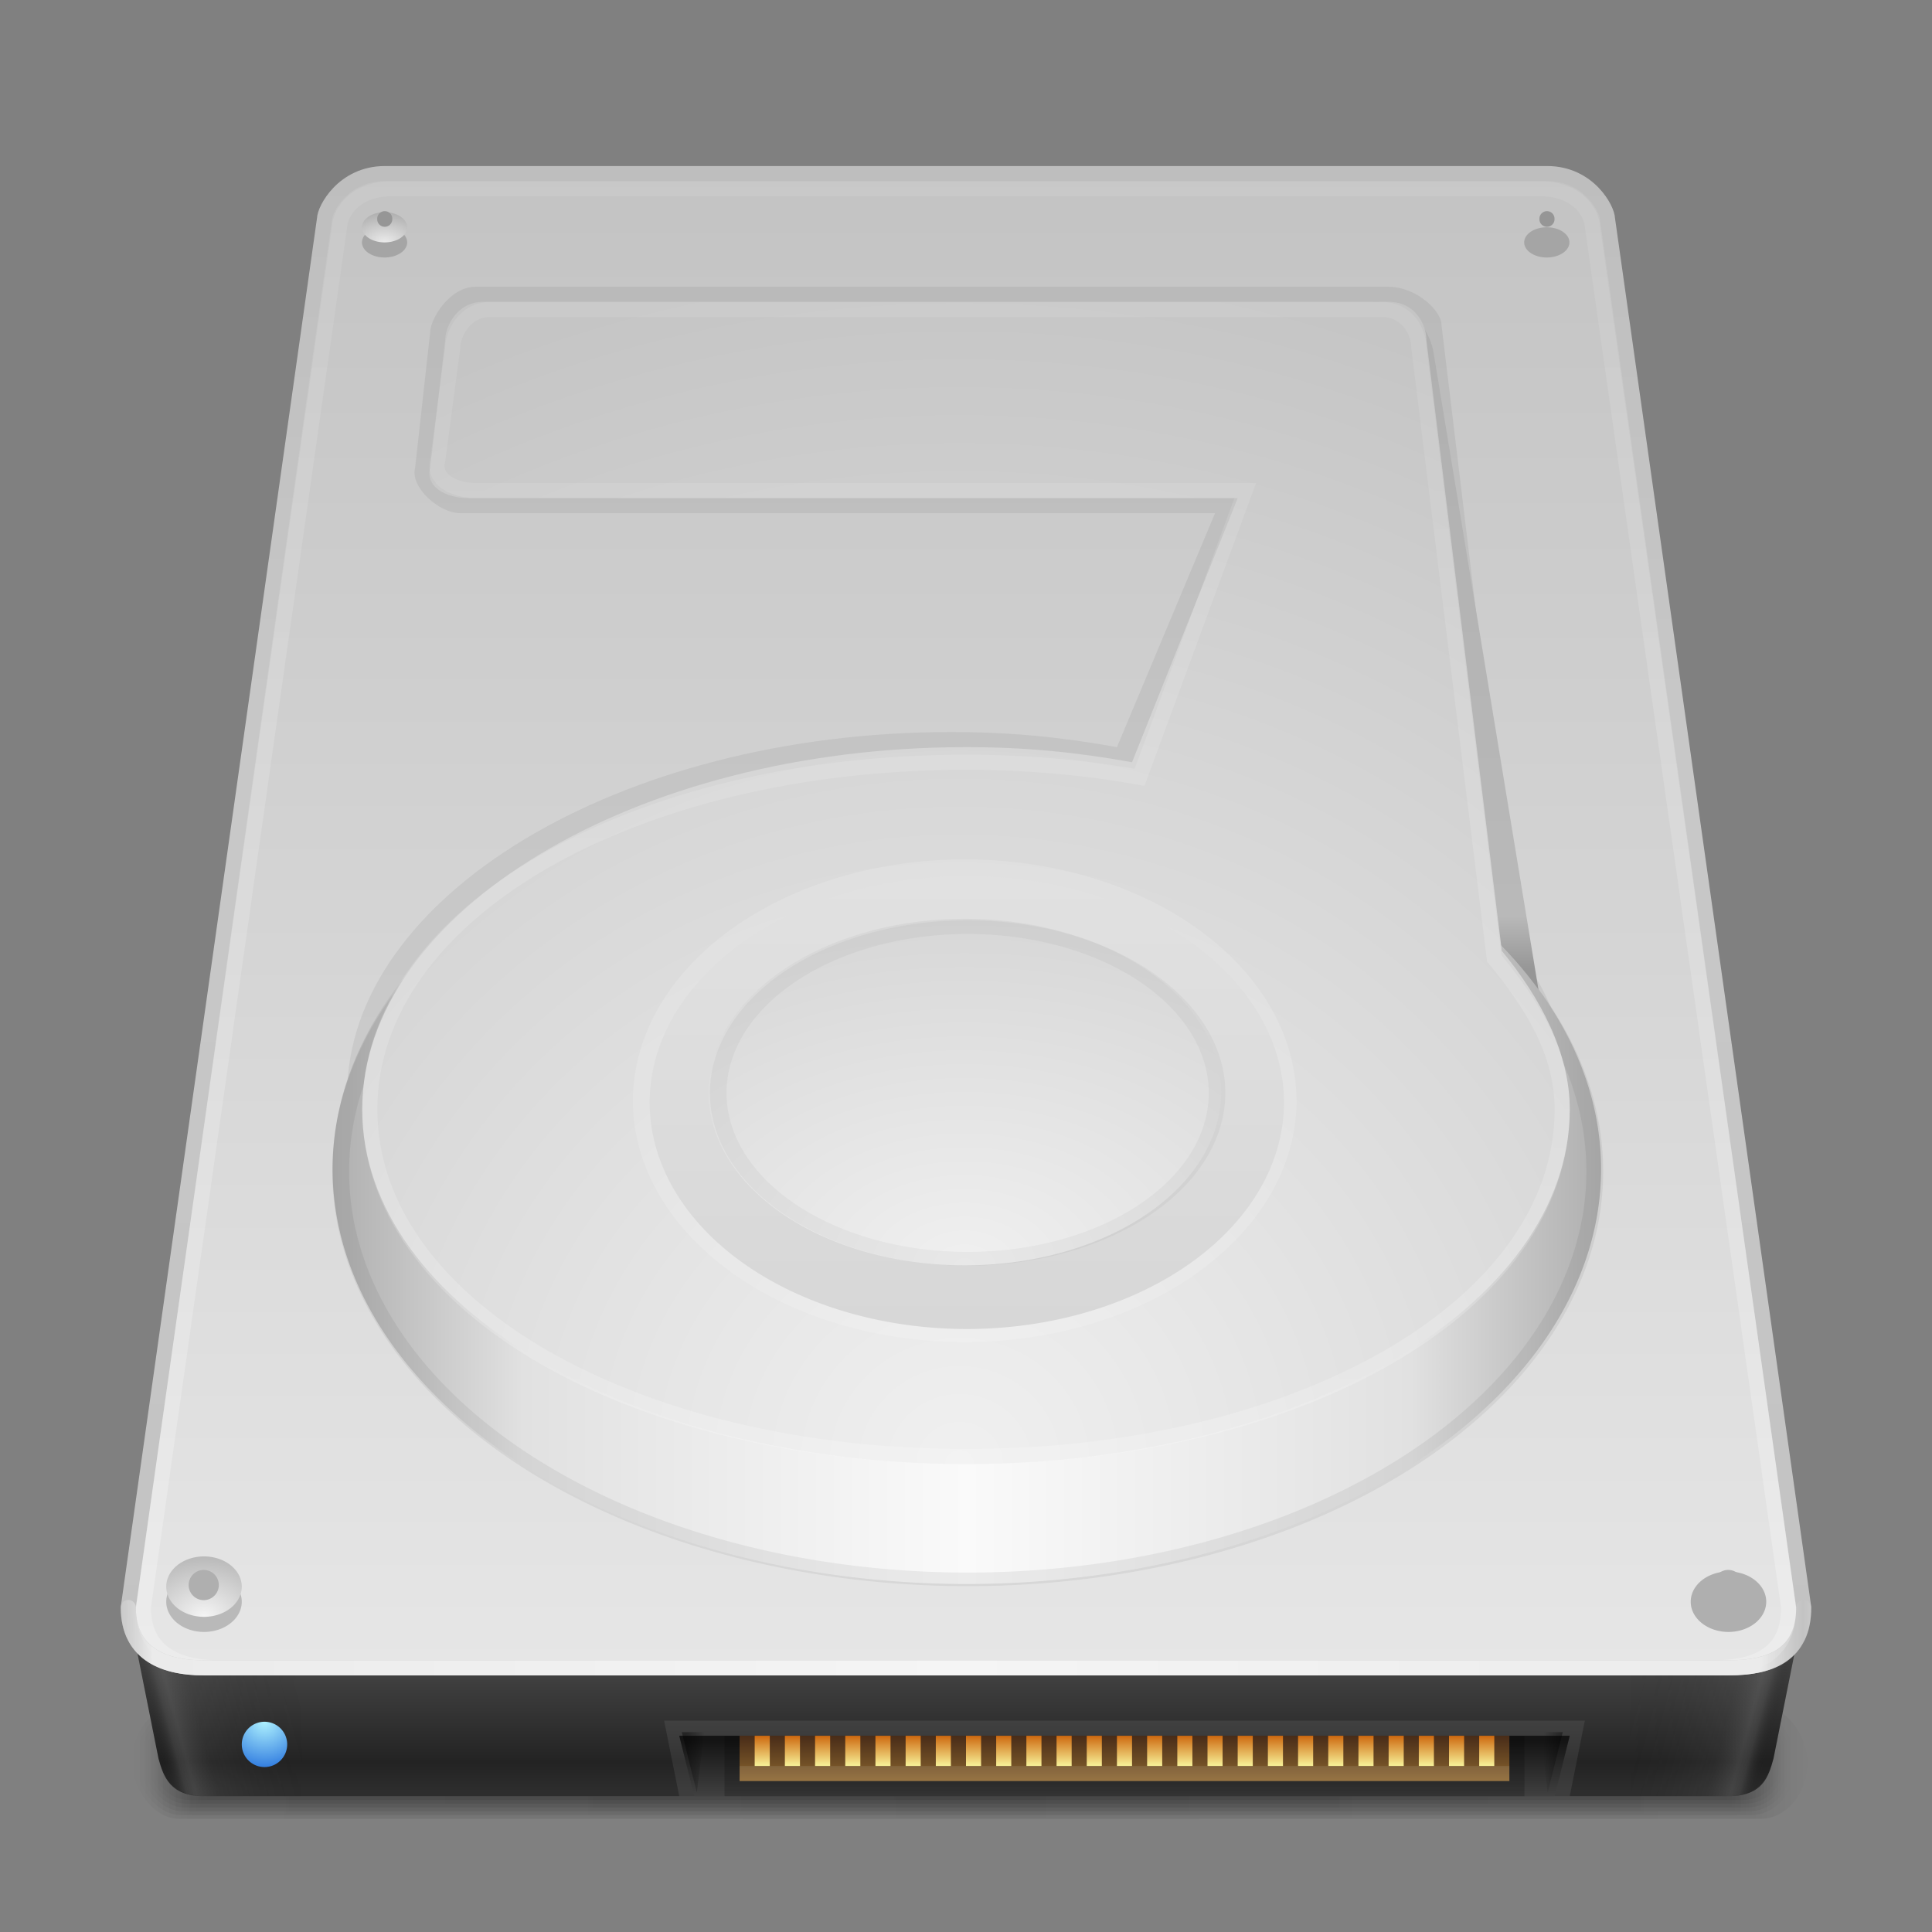 <?xml version="1.0" encoding="UTF-8" standalone="no"?>
<!-- Created with Inkscape (http://www.inkscape.org/) -->
<svg xmlns:rdf="http://www.w3.org/1999/02/22-rdf-syntax-ns#" xmlns="http://www.w3.org/2000/svg" height="128" width="128" version="1.1" xmlns:cc="http://creativecommons.org/ns#" xmlns:xlink="http://www.w3.org/1999/xlink" xmlns:dc="http://purl.org/dc/elements/1.1/">
 <rect width="100%" height="100%" fill="#808080" stroke="none"/>
 <title>Samée - 128px - HDD alt</title>
 <defs>
  <linearGradient id="screw-gradient">
   <stop stop-color="#f5f5f5" offset="0"/>
   <stop stop-color="#b9b9b9" offset="1"/>
  </linearGradient>
  <linearGradient id="screw-back-gradient">
   <stop stop-color="#ebebeb" offset="0"/>
   <stop stop-color="#afafaf" offset="1"/>
  </linearGradient>
  <linearGradient id="bottom-holes-sides-shadow-gradient">
   <stop stop-color="#000" stop-opacity="0.392" offset="0"/>
   <stop stop-color="#000" stop-opacity="0" offset="1"/>
  </linearGradient>
  <linearGradient id="floor-shadow-gradient">
   <stop stop-color="#000" stop-opacity="0.098" offset="0"/>
   <stop stop-color="#000" stop-opacity="0.078" offset="0.93"/>
   <stop stop-color="#000" stop-opacity="0" offset="1"/>
  </linearGradient>
  <linearGradient id="bottom-side-lights-gradient">
   <stop stop-color="#000" stop-opacity="0.098" offset="0"/>
   <stop stop-color="#555" stop-opacity="0.392" offset="0.1"/>
   <stop stop-color="#7d7d7d" stop-opacity="0.294" offset="0.16"/>
   <stop stop-color="#646464" stop-opacity="0.137" offset="0.3"/>
   <stop stop-color="#000" stop-opacity="0" offset="1"/>
  </linearGradient>
  <linearGradient id="linearGradient3622" y2="120" gradientUnits="userSpaceOnUse" x2="64" gradientTransform="matrix(0.996,0,0,0.995,0.912,-0.699)" y1="110.2" x1="64">
   <stop stop-color="#4b4b4b" offset="0"/>
   <stop stop-color="#232323" offset="0.8"/>
   <stop stop-color="#2d2d2d" offset="1"/>
  </linearGradient>
  <linearGradient id="linearGradient3656" y2="112.99" xlink:href="#bottom-side-lights-gradient" gradientUnits="userSpaceOnUse" x2="19.425" gradientTransform="matrix(0.996,0,0,0.995,0.661,-0.953)" y1="115.67" x1="9.419"/>
  <linearGradient id="linearGradient3686" y2="112.79" xlink:href="#bottom-side-lights-gradient" gradientUnits="userSpaceOnUse" x2="107.35" gradientTransform="matrix(0.996,0,0,0.995,0.661,-0.953)" y1="115.5" x1="117.45"/>
  <linearGradient id="linearGradient3982" y2="88.5" xlink:href="#floor-shadow-gradient" spreadMethod="reflect" gradientUnits="userSpaceOnUse" x2="474" gradientTransform="matrix(0.248,0,0,0.333,0.587,87.25)" y1="88.5" x1="256"/>
  <linearGradient id="linearGradient3988" y2="88.5" xlink:href="#floor-shadow-gradient" spreadMethod="reflect" gradientUnits="userSpaceOnUse" x2="474" gradientTransform="matrix(0.249,0,0,0.367,0.294,84.3)" y1="88.5" x1="256"/>
  <linearGradient id="linearGradient3992" y2="88.5" xlink:href="#floor-shadow-gradient" spreadMethod="reflect" gradientUnits="userSpaceOnUse" x2="474" gradientTransform="matrix(0.25,0,0,0.4,-6.7054545e-7,81.35)" y1="88.5" x1="256"/>
  <linearGradient id="linearGradient3996" y2="88.5" xlink:href="#floor-shadow-gradient" spreadMethod="reflect" gradientUnits="userSpaceOnUse" x2="474" gradientTransform="matrix(0.251,0,0,0.433,-0.294,78.4)" y1="88.5" x1="256"/>
  <linearGradient id="linearGradient4000" y2="88.5" xlink:href="#floor-shadow-gradient" spreadMethod="reflect" gradientUnits="userSpaceOnUse" x2="474" gradientTransform="matrix(0.252,0,0,0.467,-0.587,75.45)" y1="88.5" x1="256"/>
  <linearGradient id="linearGradient4004" y2="88.5" xlink:href="#floor-shadow-gradient" spreadMethod="reflect" gradientUnits="userSpaceOnUse" x2="474" gradientTransform="matrix(0.255,0,0,0.5,-0.924,72.5)" y1="88.5" x1="256"/>
  <linearGradient id="linearGradient3871" y2="112.25" gradientUnits="userSpaceOnUse" x2="83" gradientTransform="matrix(0.996,0,0,0.995,0.291,-1.033)" y1="12" x1="83">
   <stop stop-color="#c3c3c3" offset="0"/>
   <stop stop-color="#cdcdcd" offset="0.3"/>
   <stop stop-color="#e6e6e6" offset="1"/>
  </linearGradient>
  <linearGradient id="linearGradient3881" y2="451.2" gradientUnits="userSpaceOnUse" x2="145" gradientTransform="matrix(0.249,0,0,0.249,0.661,-1.287)" y1="53.39" x1="145">
   <stop stop-color="#FFF" stop-opacity="0.078" offset="0"/>
   <stop stop-color="#FFF" stop-opacity="0.255" offset="1"/>
  </linearGradient>
  <linearGradient id="linearGradient3897" y2="443.25" spreadMethod="reflect" gradientUnits="userSpaceOnUse" x2="479" gradientTransform="matrix(0.249,0,0,0.249,0.162,-1.277)" y1="443.25" x1="253.88">
   <stop stop-color="#f5f5f5" offset="0"/>
   <stop stop-color="#ebebeb" offset="0.95"/>
   <stop stop-color="#dcdcdc" stop-opacity="0" offset="1"/>
  </linearGradient>
  <radialGradient id="radialGradient3161" xlink:href="#screw-gradient" gradientUnits="userSpaceOnUse" cy="434.65" cx="50.353" gradientTransform="matrix(1.998,0,0,2.677,-50.213,-727.045)" r="4.419"/>
  <radialGradient id="radialGradient4008" xlink:href="#screw-back-gradient" gradientUnits="userSpaceOnUse" cy="434.65" cx="50.353" gradientTransform="matrix(1.998,0,0,2.677,-50.213,-727.045)" r="4.419"/>
  <radialGradient id="radialGradient4044" gradientUnits="userSpaceOnUse" cy="456.5" cx="68.25" gradientTransform="matrix(2.626,0,0,2.179,-111.002,-536.376)" r="11.75">
   <stop stop-color="#aff3ff" offset="0"/>
   <stop stop-color="#0f5cd7" offset="1"/>
  </radialGradient>
  <linearGradient id="linearGradient4085" y2="389" spreadMethod="reflect" gradientUnits="userSpaceOnUse" x2="356" y1="389" x1="260.5">
   <stop stop-color="#fafafa" offset="0"/>
   <stop stop-color="#e1e1e1" offset="0.7"/>
   <stop stop-color="#afafaf" offset="1"/>
  </linearGradient>
  <linearGradient id="linearGradient4101" y2="264" gradientUnits="userSpaceOnUse" x2="385" gradientTransform="matrix(0.249,0,0,0.249,0.661,-1.452)" y1="82" x1="385">
   <stop stop-color="#afafaf" offset="0"/>
   <stop stop-color="#b9b9b9" offset="0.92"/>
   <stop stop-color="#969696" offset="1"/>
  </linearGradient>
  <linearGradient id="linearGradient4134" y2="392" gradientUnits="userSpaceOnUse" x2="198" gradientTransform="matrix(0.249,0,0,0.249,-0.052,-2.41)" y1="82.5" x1="198">
   <stop stop-color="#FFF" stop-opacity="0.078" offset="0"/>
   <stop stop-color="#FFF" stop-opacity="0.196" offset="1"/>
  </linearGradient>
  <radialGradient id="radialGradient4083" gradientUnits="userSpaceOnUse" cy="397" cx="256" gradientTransform="matrix(0.514,0,0,0.498,-68.009,-100.715)" r="160">
   <stop stop-color="#f0f0f0" offset="0"/>
   <stop stop-color="#c5c5c5" offset="1"/>
  </radialGradient>
  <linearGradient id="linearGradient4187" y2="341" gradientUnits="userSpaceOnUse" x2="259.33" y1="259" x1="259.33">
   <stop stop-color="#e1e1e1" offset="0"/>
   <stop stop-color="#d7d7d7" offset="1"/>
  </linearGradient>
  <radialGradient id="radialGradient4197" gradientUnits="userSpaceOnUse" cy="351" cx="231" gradientTransform="matrix(2,0,0,1.608,-231.085,-223.457)" r="51">
   <stop stop-color="#f0f0f0" offset="0"/>
   <stop stop-color="#d7d7d7" offset="1"/>
  </radialGradient>
  <linearGradient id="linearGradient4243" y2="478" gradientUnits="userSpaceOnUse" x2="377.01" gradientTransform="matrix(0.249,0,0,0.249,0.661,0.044)" y1="463" x1="377.01">
   <stop stop-color="#141414" offset="0"/>
   <stop stop-color="#414141" offset="1"/>
  </linearGradient>
  <linearGradient id="linearGradient4251" y2="470.5" xlink:href="#bottom-holes-sides-shadow-gradient" gradientUnits="userSpaceOnUse" x2="410" gradientTransform="matrix(0.249,0,0,0.249,0.162,-0.21)" y1="470.5" x1="415"/>
  <linearGradient id="linearGradient4794" y2="470.5" xlink:href="#bottom-holes-sides-shadow-gradient" gradientUnits="userSpaceOnUse" x2="185" gradientTransform="matrix(0.249,0,0,0.249,0.661,-0.21)" y1="470.5" x1="180"/>
  <linearGradient id="linearGradient4860" y2="474" gradientUnits="userSpaceOnUse" x2="272" gradientTransform="matrix(0.239,0,0,0.273,3.268,-11.273)" y1="463" x1="272">
   <stop stop-color="#4b2e19" offset="0"/>
   <stop stop-color="#8e6830" offset="1"/>
  </linearGradient>
  <linearGradient id="linearGradient3380" y2="471" gradientUnits="userSpaceOnUse" x2="195" gradientTransform="matrix(0.25,0,0,0.25,1.75,-0.75)" y1="463" x1="195">
   <stop stop-color="#cd680f" offset="0"/>
   <stop stop-color="#f8f298" offset="1"/>
  </linearGradient>
  <linearGradient id="linearGradient4192" y2="111" gradientUnits="userSpaceOnUse" x2="70" y1="11" x1="70">
   <stop stop-color="#bebebe" offset="0"/>
   <stop stop-color="#c8c8c8" offset="0.4"/>
   <stop stop-color="#c3c3c3" offset="1"/>
  </linearGradient>
 </defs>
 <rect fill-rule="evenodd" rx="3.111" ry="3.75" height="7.5" width="111" y="113" x="8.75" fill="url(#linearGradient4004)"/>
 <rect fill-rule="evenodd" rx="2.973" ry="3.5" height="7" width="110" y="113.25" x="9" fill="url(#linearGradient4000)"/>
 <rect fill-rule="evenodd" rx="2.849" ry="3.25" height="6.5" width="109.5" y="113.5" x="9.25" fill="url(#linearGradient3996)"/>
 <rect fill-rule="evenodd" rx="2.725" ry="3" height="6" width="109" y="113.75" x="9.5" fill="url(#linearGradient3992)"/>
 <rect fill-rule="evenodd" rx="2.601" ry="2.75" height="5.5" width="108.5" y="114" x="9.75" fill="url(#linearGradient3988)"/>
 <rect fill-rule="evenodd" rx="2.477" ry="2.5" height="5" width="108" y="114.25" x="10" fill="url(#linearGradient3982)"/>
 <path fill="url(#linearGradient3622)" d="m9,109,1.5,7.5c0.327,1.219,0.771,2.5,3,2.5h101c2.264,0,2.663-1.244,3-2.5l1.5-7.5z"/>
 <path d="m9,109,1.5,7.5c0.351,1.31,0.991,2.5,3,2.5h6.5v-10z" fill="url(#linearGradient3656)"/>
 <path d="m108,109,0,10,6.5,0c1.868,0,2.597-0.996,3-2.5l1.5-7.5z" fill="url(#linearGradient3686)"/>
 <path d="m8.5,106.5c0,3.149,2.506,4,5,4h101c2.768,0,5-0.854,5-4l-13-92c0-0.618-1.234-3-4-3h-77c-2.768,0-4,2.394-4,3z" stroke="url(#linearGradient4192)" fill="url(#linearGradient3871)"/>
 <path d="m9.5,106.5c0,3.149,2.506,4,5,4h99c2.768,0,5-0.854,5-4l-13-91.5c0-0.618-0.734-2.5-3.5-2.5h-76c-2.768,0-3.5,1.894-3.5,2.5z" stroke="url(#linearGradient3881)" stroke-width="1" fill="none"/>
 <path stroke-linejoin="round" d="m8.5,106.5c0,2.905,2.119,4,5,4h101c3.15,0,5-1.072,5-4" stroke="url(#linearGradient3897)" stroke-linecap="round" stroke-miterlimit="4" stroke-dasharray="none" stroke-width="1" fill="none"/>
 <path d="m45,119-1-5,61,0-1,5z" fill-opacity="0.078" fill="#FFF"/>
 <path fill="url(#linearGradient4243)" d="m46,119-1-4,59,0-1,4z"/>
 <path d="m102.04,114.76,1.497,0-0.998,3.991z" fill="url(#linearGradient4251)"/>
 <path d="m46.166,118.75-0.998-3.991,1.497,0z" fill="url(#linearGradient4794)"/>
 <rect fill-rule="evenodd" fill-opacity="0.196" rx="0" ry="0" height="4" width="53" y="115" x="48" fill="#000"/>
 <rect fill-rule="evenodd" rx="0" ry="0" height="3" width="51" y="115" x="49" fill="url(#linearGradient4860)"/>
 <path stroke-linejoin="miter" d="m49,117.5,51,0" stroke-opacity="0.098" stroke="#FFF" stroke-linecap="butt" stroke-width="1px" fill="none"/>
 <rect id="rect4261" fill-rule="evenodd" rx="0" ry="0" height="2" width="1" y="115" x="50" fill="url(#linearGradient3380)"/>
 <use xlink:href="#rect4261" transform="translate(2,0)" height="128" width="128" y="0" x="0"/>
 <use xlink:href="#rect4261" transform="translate(4,0)" height="128" width="128" y="0" x="0"/>
 <use xlink:href="#rect4261" transform="translate(6,0)" height="128" width="128" y="0" x="0"/>
 <use xlink:href="#rect4261" transform="translate(8,0)" height="128" width="128" y="0" x="0"/>
 <use xlink:href="#rect4261" transform="translate(10,0)" height="128" width="128" y="0" x="0"/>
 <use xlink:href="#rect4261" transform="translate(12,0)" height="128" width="128" y="0" x="0"/>
 <use xlink:href="#rect4261" transform="translate(14,0)" height="128" width="128" y="0" x="0"/>
 <use xlink:href="#rect4261" transform="translate(16,0)" height="128" width="128" y="0" x="0"/>
 <use xlink:href="#rect4261" transform="translate(18,0)" height="128" width="128" y="0" x="0"/>
 <use xlink:href="#rect4261" transform="translate(20,0)" height="128" width="128" y="0" x="0"/>
 <use xlink:href="#rect4261" transform="translate(22,0)" height="128" width="128" y="0" x="0"/>
 <use xlink:href="#rect4261" transform="translate(24,0)" height="128" width="128" y="0" x="0"/>
 <use xlink:href="#rect4261" transform="translate(26,0)" height="128" width="128" y="0" x="0"/>
 <use xlink:href="#rect4261" transform="translate(28,0)" height="128" width="128" y="0" x="0"/>
 <use xlink:href="#rect4261" transform="translate(30,0)" height="128" width="128" y="0" x="0"/>
 <use xlink:href="#rect4261" transform="translate(32,0)" height="128" width="128" y="0" x="0"/>
 <use xlink:href="#rect4261" transform="translate(34,0)" height="128" width="128" y="0" x="0"/>
 <use xlink:href="#rect4261" transform="translate(36,0)" height="128" width="128" y="0" x="0"/>
 <use xlink:href="#rect4261" transform="translate(38,0)" height="128" width="128" y="0" x="0"/>
 <use xlink:href="#rect4261" transform="translate(40,0)" height="128" width="128" y="0" x="0"/>
 <use xlink:href="#rect4261" transform="translate(42,0)" height="128" width="128" y="0" x="0"/>
 <use xlink:href="#rect4261" transform="translate(44,0)" height="128" width="128" y="0" x="0"/>
 <use xlink:href="#rect4261" transform="translate(46,0)" height="128" width="128" y="0" x="0"/>
 <use xlink:href="#rect4261" transform="translate(48,0)" height="128" width="128" y="0" x="0"/>
 <path d="m28.5,22-1,9c-0.337,1.258,1.569,3,3,3h50l-6.5,15.5c-3.653-0.656-6.987-1-11-1-21.993,0-40,10.943-40,24s19.007,24.5,41,24.5,40-10.443,40-23.5c0-3.721-0.92-7.368-3.5-10.5l-5-41.5c0-0.909-1.676-2.5-3.5-2.5h-60.5c-1.743,0-3,2.175-3,3z" fill-opacity="0.059" fill="#000"/>
 <path fill="url(#linearGradient4101)" d="M102,66,95,23.5c-0.196-1.487-1.404-3.5-4-3.5l8,43z"/>
 <path d="m356,312a95.5,77,0,1,1,-191,0,95.5,77,0,1,1,191,0z" fill-rule="evenodd" transform="matrix(0.44,0,0,0.357,-50.565,-33.929)" fill="url(#linearGradient4085)"/>
 <path d="m356,312a95.5,77,0,1,1,-191,0,95.5,77,0,1,1,191,0z" stroke-opacity="0.059" transform="matrix(0.435,0,0,0.351,-49.202,-31.903)" stroke="#000" stroke-dasharray="none" stroke-miterlimit="4" stroke-width="2.562" fill="none"/>
 <path fill="url(#radialGradient4083)" d="m29.5,22.5-1,8.5c-0.337,1.258,1.069,2,2.5,2h51l-7,17.5c-3.653-0.656-6.987-1-11-1-21.993,0-40,10.943-40,24s18.007,23.5,40,23.5,40-10.443,40-23.5c0-3.721-1.92-7.368-4.5-10.5l-5-40.5c0-0.909-0.676-2.5-2.5-2.5h-60c-1.743,0-2.5,1.675-2.5,2.5z"/>
 <path d="m30,23-1,7.5c-0.337,1.258,1.069,2,2.5,2h51l-7,19c-3.653-0.656-7.487-1-11.5-1-21.993,0-39.5,9.943-39.5,23s17.507,23,39.5,23,39.5-9.943,39.5-23c0-3.721-1.92-6.868-4.5-10l-5-40.5c0-0.909-0.676-2.5-2.5-2.5h-59c-1.743,0-2.5,1.675-2.5,2.5z" stroke="url(#linearGradient4134)" stroke-width="1" fill="none"/>
 <path d="m282,300a51,41,0,1,1,-102,0,51,41,0,1,1,102,0z" fill-rule="evenodd" fill-opacity="0.137" transform="matrix(0.431,0,0,0.39,-35.647,-44.073)" fill="#FFF"/>
 <path d="m282,300a51,41,0,1,1,-102,0,51,41,0,1,1,102,0z" fill-rule="evenodd" transform="matrix(0.412,0,0,0.366,-31.118,-36.756)" fill="url(#linearGradient4187)"/>
 <path d="m282,300a51,41,0,1,1,-102,0,51,41,0,1,1,102,0z" fill-rule="evenodd" transform="matrix(0.333,0,0,0.28,-13,-11.646)" fill="url(#radialGradient4197)"/>
 <path d="m282,300a51,41,0,1,1,-102,0,51,41,0,1,1,102,0z" stroke-opacity="0.039" transform="matrix(0.324,0,0,0.268,-10.735,-7.988)" stroke="#000" stroke-dasharray="none" stroke-miterlimit="4" stroke-width="3.394" fill="none"/>
 <path d="m80,468.25a11.75,9.75,0,1,1,-23.5,0,11.75,9.75,0,1,1,23.5,0z" fill-rule="evenodd" transform="matrix(0.128,0,0,0.154,8.787,43.461)" fill="url(#radialGradient4044)"/>
 <path d="m54.801,430.59a4.419,5.922,0,1,1,-8.839,0,4.419,5.922,0,1,1,8.839,0z" fill-rule="evenodd" transform="matrix(0.566,0,0,0.338,-15,-39.421)" fill="#b9b9b9"/>
 <path d="m54.801,430.59a4.419,5.922,0,1,1,-8.839,0,4.419,5.922,0,1,1,8.839,0z" fill-rule="evenodd" transform="matrix(0.566,0,0,0.338,-15,-40.421)" fill="url(#radialGradient3161)"/>
 <path d="m14.571,105.5a1.076,1.306,0,1,1,-2.152,0,1.076,1.306,0,1,1,2.152,0z" fill-rule="evenodd" transform="matrix(0.929,0,0,0.766,0.961,24.199)" fill="#afafaf"/>
 <path d="m54.801,430.59a4.419,5.922,0,1,1,-8.839,0,4.419,5.922,0,1,1,8.839,0z" fill-rule="evenodd" transform="matrix(0.566,0,0,0.338,86,-39.421)" fill="#afafaf"/>
 <path d="m54.801,430.59a4.419,5.922,0,1,1,-8.839,0,4.419,5.922,0,1,1,8.839,0z" fill-rule="evenodd" transform="matrix(0.566,0,0,0.338,86,-40.421)" fill="url(#radialGradient3161)"/>
 <path d="m14.571,105.5a1.076,1.306,0,1,1,-2.152,0,1.076,1.306,0,1,1,2.152,0z" fill-rule="evenodd" transform="matrix(0.929,0,0,0.766,101.961,24.199)" fill="#afafaf"/>
 <path d="m54.801,430.59a4.419,5.922,0,1,1,-8.839,0,4.419,5.922,0,1,1,8.839,0z" fill-rule="evenodd" transform="matrix(0.339,0,0,0.169,8.4,-56.711)" fill="#a5a5a5"/>
 <path d="m54.801,430.59a4.419,5.922,0,1,1,-8.839,0,4.419,5.922,0,1,1,8.839,0z" fill-rule="evenodd" transform="matrix(0.339,0,0,0.169,8.4,-57.711)" fill="url(#radialGradient4008)"/>
 <path d="m27.75,14.726a0.836,0.649,0,1,1,-1.671,0,0.836,0.649,0,1,1,1.671,0z" fill-rule="evenodd" transform="matrix(0.598,0,0,0.771,9.396,3.153)" fill="#969696"/>
 <path d="m54.801,430.59a4.419,5.922,0,1,1,-8.839,0,4.419,5.922,0,1,1,8.839,0z" fill-rule="evenodd" transform="matrix(0.339,0,0,0.169,85.4,-56.711)" fill="#a5a5a5"/>
 <path d="m54.801,430.59a4.419,5.922,0,1,1,-8.839,0,4.419,5.922,0,1,1,8.839,0z" fill-rule="evenodd" transform="matrix(0.339,0,0,0.169,85.4,-57.711)" fill="url(#radialGradient4008)"/>
 <path d="m27.75,14.726a0.836,0.649,0,1,1,-1.671,0,0.836,0.649,0,1,1,1.671,0z" fill-rule="evenodd" transform="matrix(0.598,0,0,0.771,86.396,3.153)" fill="#969696"/>
</svg>
